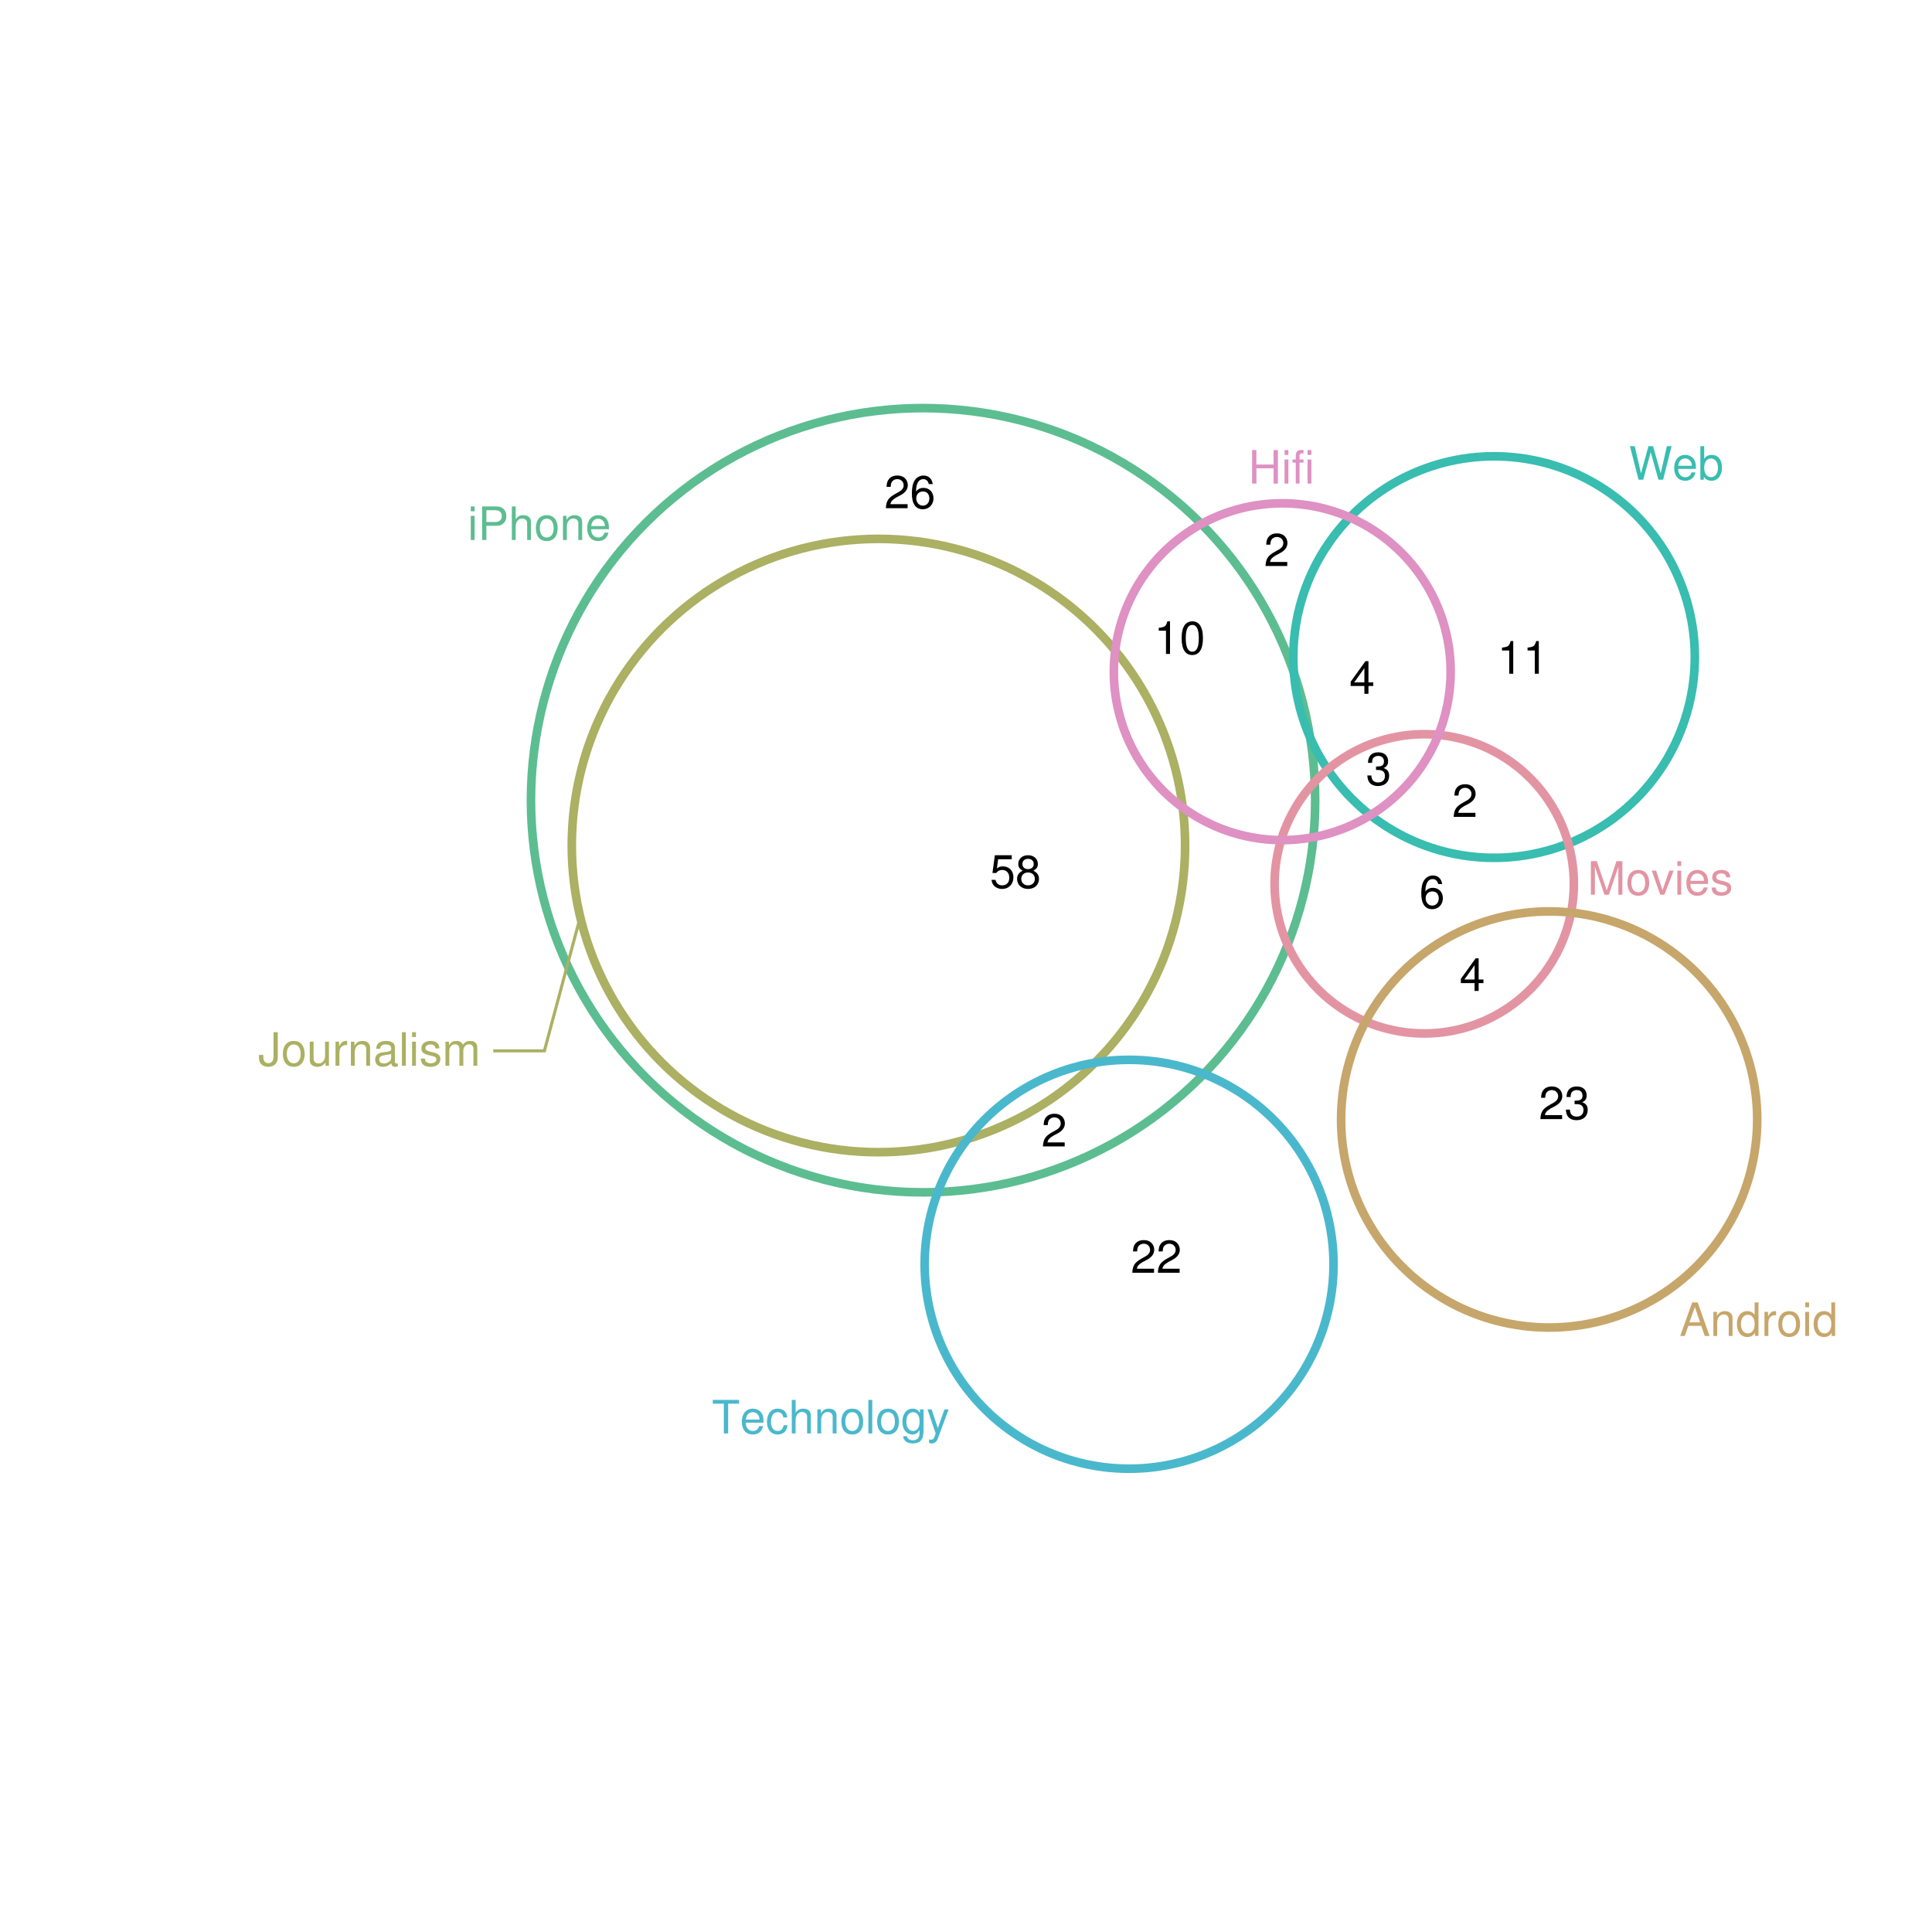 <?xml version="1.0" encoding="UTF-8" standalone="no"?>
<svg
   xmlns:dc="http://purl.org/dc/elements/1.1/"
   xmlns:cc="http://creativecommons.org/ns#"
   xmlns:rdf="http://www.w3.org/1999/02/22-rdf-syntax-ns#"
   xmlns:svg="http://www.w3.org/2000/svg"
   xmlns="http://www.w3.org/2000/svg"
   xmlns:xlink="http://www.w3.org/1999/xlink"
   xmlns:sodipodi="http://sodipodi.sourceforge.net/DTD/sodipodi-0.dtd"
   xmlns:inkscape="http://www.inkscape.org/namespaces/inkscape"
   width="504pt"
   height="504pt"
   viewBox="0 0 504 504"
   version="1.1"
   id="svg415"
   inkscape:version="0.91 r13725"
   sodipodi:docname="t4.zones.zones-wilkinson.svg">
  <sodipodi:namedview
     pagecolor="#ffffff"
     bordercolor="#666666"
     borderopacity="1"
     objecttolerance="10"
     gridtolerance="10"
     guidetolerance="10"
     inkscape:pageopacity="0"
     inkscape:pageshadow="2"
     inkscape:window-width="1920"
     inkscape:window-height="1016"
     id="namedview710"
     showgrid="false"
     inkscape:zoom="1.4984127"
     inkscape:cx="407.6601"
     inkscape:cy="298.23931"
     inkscape:window-x="0"
     inkscape:window-y="27"
     inkscape:window-maximized="1"
     inkscape:current-layer="svg415" />
  <defs
     id="defs417">
    <g
       id="g419">
      <symbol
         overflow="visible"
         id="glyph0-0">
        <path
           style="stroke:none;"
           d=""
           id="path422" />
      </symbol>
      <symbol
         overflow="visible"
         id="glyph0-1">
        <path
           style="stroke:none;"
           d="M 4 -8.75 L 4 -2.594 C 4 -1.891 3.922 -1.5 3.719 -1.203 C 3.5 -0.859 3.094 -0.656 2.656 -0.656 C 1.812 -0.656 1.344 -1.219 1.344 -2.25 L 1.344 -2.812 L 0.203 -2.812 L 0.203 -2.047 C 0.203 -0.625 1.141 0.281 2.641 0.281 C 4.156 0.281 5.109 -0.672 5.109 -2.188 L 5.109 -8.75 Z M 4 -8.75 "
           id="path425" />
      </symbol>
      <symbol
         overflow="visible"
         id="glyph0-2">
        <path
           style="stroke:none;"
           d="M 3.266 -6.469 C 1.5 -6.469 0.438 -5.203 0.438 -3.094 C 0.438 -0.984 1.484 0.281 3.281 0.281 C 5.047 0.281 6.125 -0.984 6.125 -3.047 C 6.125 -5.219 5.078 -6.469 3.266 -6.469 Z M 3.281 -5.547 C 4.406 -5.547 5.078 -4.625 5.078 -3.062 C 5.078 -1.578 4.375 -0.641 3.281 -0.641 C 2.156 -0.641 1.469 -1.578 1.469 -3.094 C 1.469 -4.609 2.156 -5.547 3.281 -5.547 Z M 3.281 -5.547 "
           id="path428" />
      </symbol>
      <symbol
         overflow="visible"
         id="glyph0-3">
        <path
           style="stroke:none;"
           d="M 5.781 0 L 5.781 -6.281 L 4.781 -6.281 L 4.781 -2.719 C 4.781 -1.438 4.109 -0.594 3.078 -0.594 C 2.281 -0.594 1.781 -1.078 1.781 -1.844 L 1.781 -6.281 L 0.781 -6.281 L 0.781 -1.438 C 0.781 -0.391 1.562 0.281 2.781 0.281 C 3.703 0.281 4.297 -0.047 4.891 -0.875 L 4.891 0 Z M 5.781 0 "
           id="path431" />
      </symbol>
      <symbol
         overflow="visible"
         id="glyph0-4">
        <path
           style="stroke:none;"
           d="M 0.828 -6.281 L 0.828 0 L 1.844 0 L 1.844 -3.266 C 1.844 -4.156 2.062 -4.75 2.547 -5.094 C 2.859 -5.328 3.156 -5.406 3.859 -5.406 L 3.859 -6.438 C 3.688 -6.453 3.594 -6.469 3.469 -6.469 C 2.812 -6.469 2.328 -6.078 1.75 -5.141 L 1.75 -6.281 Z M 0.828 -6.281 "
           id="path434" />
      </symbol>
      <symbol
         overflow="visible"
         id="glyph0-5">
        <path
           style="stroke:none;"
           d="M 0.844 -6.281 L 0.844 0 L 1.844 0 L 1.844 -3.469 C 1.844 -4.75 2.516 -5.594 3.547 -5.594 C 4.344 -5.594 4.844 -5.109 4.844 -4.359 L 4.844 0 L 5.844 0 L 5.844 -4.75 C 5.844 -5.797 5.062 -6.469 3.859 -6.469 C 2.922 -6.469 2.312 -6.109 1.766 -5.234 L 1.766 -6.281 Z M 0.844 -6.281 "
           id="path437" />
      </symbol>
      <symbol
         overflow="visible"
         id="glyph0-6">
        <path
           style="stroke:none;"
           d="M 6.422 -0.594 C 6.312 -0.562 6.266 -0.562 6.203 -0.562 C 5.859 -0.562 5.656 -0.75 5.656 -1.062 L 5.656 -4.75 C 5.656 -5.875 4.844 -6.469 3.297 -6.469 C 2.391 -6.469 1.625 -6.203 1.219 -5.734 C 0.922 -5.406 0.797 -5.047 0.781 -4.422 L 1.781 -4.422 C 1.875 -5.203 2.328 -5.547 3.266 -5.547 C 4.156 -5.547 4.672 -5.203 4.672 -4.609 L 4.672 -4.344 C 4.672 -3.922 4.422 -3.75 3.625 -3.641 C 2.203 -3.469 1.984 -3.422 1.609 -3.266 C 0.875 -2.969 0.5 -2.406 0.5 -1.578 C 0.5 -0.438 1.297 0.281 2.562 0.281 C 3.359 0.281 4 0 4.703 -0.641 C 4.781 -0.016 5.094 0.281 5.734 0.281 C 5.938 0.281 6.094 0.25 6.422 0.172 Z M 4.672 -1.984 C 4.672 -1.641 4.578 -1.438 4.266 -1.156 C 3.859 -0.797 3.375 -0.594 2.781 -0.594 C 2 -0.594 1.547 -0.969 1.547 -1.609 C 1.547 -2.266 1.984 -2.609 3.062 -2.766 C 4.109 -2.906 4.328 -2.953 4.672 -3.109 Z M 4.672 -1.984 "
           id="path440" />
      </symbol>
      <symbol
         overflow="visible"
         id="glyph0-7">
        <path
           style="stroke:none;"
           d="M 1.828 -8.75 L 0.812 -8.75 L 0.812 0 L 1.828 0 Z M 1.828 -8.75 "
           id="path443" />
      </symbol>
      <symbol
         overflow="visible"
         id="glyph0-8">
        <path
           style="stroke:none;"
           d="M 1.797 -6.281 L 0.797 -6.281 L 0.797 0 L 1.797 0 Z M 1.797 -8.75 L 0.797 -8.75 L 0.797 -7.484 L 1.797 -7.484 Z M 1.797 -8.75 "
           id="path446" />
      </symbol>
      <symbol
         overflow="visible"
         id="glyph0-9">
        <path
           style="stroke:none;"
           d="M 5.25 -4.531 C 5.25 -5.766 4.422 -6.469 2.969 -6.469 C 1.516 -6.469 0.562 -5.719 0.562 -4.547 C 0.562 -3.562 1.062 -3.094 2.562 -2.734 L 3.484 -2.516 C 4.188 -2.344 4.469 -2.094 4.469 -1.625 C 4.469 -1.047 3.875 -0.641 3 -0.641 C 2.453 -0.641 2 -0.797 1.75 -1.062 C 1.594 -1.25 1.531 -1.422 1.469 -1.875 L 0.406 -1.875 C 0.453 -0.422 1.266 0.281 2.922 0.281 C 4.5 0.281 5.516 -0.5 5.516 -1.719 C 5.516 -2.656 4.984 -3.172 3.734 -3.469 L 2.766 -3.703 C 1.953 -3.891 1.609 -4.156 1.609 -4.594 C 1.609 -5.172 2.125 -5.547 2.938 -5.547 C 3.75 -5.547 4.172 -5.203 4.203 -4.531 Z M 5.25 -4.531 "
           id="path449" />
      </symbol>
      <symbol
         overflow="visible"
         id="glyph0-10">
        <path
           style="stroke:none;"
           d="M 0.844 -6.281 L 0.844 0 L 1.844 0 L 1.844 -3.953 C 1.844 -4.859 2.516 -5.594 3.328 -5.594 C 4.062 -5.594 4.484 -5.141 4.484 -4.328 L 4.484 0 L 5.5 0 L 5.5 -3.953 C 5.5 -4.859 6.156 -5.594 6.969 -5.594 C 7.703 -5.594 8.141 -5.125 8.141 -4.328 L 8.141 0 L 9.141 0 L 9.141 -4.719 C 9.141 -5.844 8.5 -6.469 7.312 -6.469 C 6.484 -6.469 5.969 -6.219 5.391 -5.516 C 5.016 -6.188 4.516 -6.469 3.703 -6.469 C 2.859 -6.469 2.297 -6.156 1.766 -5.406 L 1.766 -6.281 Z M 0.844 -6.281 "
           id="path452" />
      </symbol>
      <symbol
         overflow="visible"
         id="glyph0-11">
        <path
           style="stroke:none;"
           d="M 2.203 -3.703 L 4.953 -3.703 C 5.641 -3.703 6.188 -3.906 6.641 -4.328 C 7.172 -4.812 7.406 -5.375 7.406 -6.188 C 7.406 -7.828 6.438 -8.75 4.703 -8.75 L 1.094 -8.75 L 1.094 0 L 2.203 0 Z M 2.203 -4.688 L 2.203 -7.766 L 4.531 -7.766 C 5.609 -7.766 6.234 -7.188 6.234 -6.234 C 6.234 -5.266 5.609 -4.688 4.531 -4.688 Z M 2.203 -4.688 "
           id="path455" />
      </symbol>
      <symbol
         overflow="visible"
         id="glyph0-12">
        <path
           style="stroke:none;"
           d="M 0.844 -8.75 L 0.844 0 L 1.844 0 L 1.844 -3.469 C 1.844 -4.75 2.516 -5.594 3.547 -5.594 C 3.859 -5.594 4.188 -5.484 4.422 -5.297 C 4.719 -5.094 4.844 -4.797 4.844 -4.359 L 4.844 0 L 5.828 0 L 5.828 -4.75 C 5.828 -5.812 5.078 -6.469 3.859 -6.469 C 2.969 -6.469 2.422 -6.188 1.844 -5.422 L 1.844 -8.75 Z M 0.844 -8.75 "
           id="path458" />
      </symbol>
      <symbol
         overflow="visible"
         id="glyph0-13">
        <path
           style="stroke:none;"
           d="M 6.156 -2.812 C 6.156 -3.766 6.078 -4.344 5.906 -4.812 C 5.5 -5.844 4.531 -6.469 3.359 -6.469 C 1.609 -6.469 0.484 -5.125 0.484 -3.062 C 0.484 -1 1.578 0.281 3.344 0.281 C 4.781 0.281 5.766 -0.547 6.031 -1.906 L 5.016 -1.906 C 4.734 -1.078 4.172 -0.641 3.375 -0.641 C 2.734 -0.641 2.203 -0.938 1.859 -1.469 C 1.625 -1.828 1.531 -2.188 1.531 -2.812 Z M 1.547 -3.625 C 1.625 -4.781 2.344 -5.547 3.344 -5.547 C 4.328 -5.547 5.094 -4.734 5.094 -3.703 C 5.094 -3.672 5.094 -3.641 5.078 -3.625 Z M 1.547 -3.625 "
           id="path461" />
      </symbol>
      <symbol
         overflow="visible"
         id="glyph0-14">
        <path
           style="stroke:none;"
           d="M 8.922 0 L 11.141 -8.75 L 9.906 -8.75 L 8.297 -1.641 L 6.297 -8.75 L 5.094 -8.75 L 3.156 -1.641 L 1.516 -8.75 L 0.266 -8.75 L 2.516 0 L 3.734 0 L 5.688 -7.188 L 7.703 0 Z M 8.922 0 "
           id="path464" />
      </symbol>
      <symbol
         overflow="visible"
         id="glyph0-15">
        <path
           style="stroke:none;"
           d="M 0.641 -8.75 L 0.641 0 L 1.547 0 L 1.547 -0.797 C 2.031 -0.078 2.656 0.281 3.547 0.281 C 5.203 0.281 6.281 -1.078 6.281 -3.172 C 6.281 -5.203 5.25 -6.469 3.594 -6.469 C 2.719 -6.469 2.109 -6.141 1.641 -5.438 L 1.641 -8.75 Z M 3.391 -5.531 C 4.516 -5.531 5.234 -4.562 5.234 -3.062 C 5.234 -1.625 4.484 -0.656 3.391 -0.656 C 2.344 -0.656 1.641 -1.625 1.641 -3.094 C 1.641 -4.578 2.344 -5.531 3.391 -5.531 Z M 3.391 -5.531 "
           id="path467" />
      </symbol>
      <symbol
         overflow="visible"
         id="glyph0-16">
        <path
           style="stroke:none;"
           d="M 4.25 -7.766 L 7.109 -7.766 L 7.109 -8.75 L 0.25 -8.75 L 0.25 -7.766 L 3.125 -7.766 L 3.125 0 L 4.25 0 Z M 4.25 -7.766 "
           id="path470" />
      </symbol>
      <symbol
         overflow="visible"
         id="glyph0-17">
        <path
           style="stroke:none;"
           d="M 5.656 -4.172 C 5.609 -4.781 5.469 -5.188 5.234 -5.531 C 4.797 -6.125 4.047 -6.469 3.172 -6.469 C 1.469 -6.469 0.375 -5.125 0.375 -3.031 C 0.375 -1.016 1.453 0.281 3.156 0.281 C 4.656 0.281 5.609 -0.625 5.719 -2.156 L 4.719 -2.156 C 4.547 -1.156 4.031 -0.641 3.188 -0.641 C 2.078 -0.641 1.422 -1.547 1.422 -3.031 C 1.422 -4.609 2.062 -5.547 3.156 -5.547 C 4 -5.547 4.531 -5.047 4.641 -4.172 Z M 5.656 -4.172 "
           id="path473" />
      </symbol>
      <symbol
         overflow="visible"
         id="glyph0-18">
        <path
           style="stroke:none;"
           d="M 4.938 -6.281 L 4.938 -5.375 C 4.438 -6.125 3.828 -6.469 3.031 -6.469 C 1.422 -6.469 0.344 -5.078 0.344 -3.031 C 0.344 -2 0.625 -1.156 1.141 -0.562 C 1.609 -0.031 2.281 0.281 2.938 0.281 C 3.734 0.281 4.281 -0.062 4.844 -0.859 L 4.844 -0.531 C 4.844 0.328 4.734 0.844 4.484 1.188 C 4.219 1.562 3.703 1.781 3.094 1.781 C 2.641 1.781 2.234 1.656 1.953 1.438 C 1.734 1.266 1.625 1.094 1.578 0.719 L 0.547 0.719 C 0.656 1.906 1.578 2.609 3.062 2.609 C 4 2.609 4.797 2.312 5.203 1.812 C 5.688 1.234 5.875 0.438 5.875 -1.031 L 5.875 -6.281 Z M 3.125 -5.547 C 4.219 -5.547 4.844 -4.625 4.844 -3.062 C 4.844 -1.562 4.203 -0.641 3.141 -0.641 C 2.047 -0.641 1.391 -1.578 1.391 -3.094 C 1.391 -4.609 2.062 -5.547 3.125 -5.547 Z M 3.125 -5.547 "
           id="path476" />
      </symbol>
      <symbol
         overflow="visible"
         id="glyph0-19">
        <path
           style="stroke:none;"
           d="M 4.656 -6.281 L 2.922 -1.391 L 1.312 -6.281 L 0.234 -6.281 L 2.359 0.031 L 1.984 1.016 C 1.828 1.469 1.594 1.625 1.172 1.625 C 1.031 1.625 0.859 1.609 0.641 1.562 L 0.641 2.453 C 0.859 2.562 1.062 2.609 1.312 2.609 C 1.641 2.609 1.984 2.516 2.25 2.312 C 2.562 2.094 2.75 1.828 2.938 1.312 L 5.734 -6.281 Z M 4.656 -6.281 "
           id="path479" />
      </symbol>
      <symbol
         overflow="visible"
         id="glyph0-20">
        <path
           style="stroke:none;"
           d="M 5.609 0 L 8.078 -7.328 L 8.078 0 L 9.125 0 L 9.125 -8.75 L 7.578 -8.75 L 5.047 -1.125 L 2.453 -8.75 L 0.906 -8.75 L 0.906 0 L 1.953 0 L 1.953 -7.328 L 4.438 0 Z M 5.609 0 "
           id="path482" />
      </symbol>
      <symbol
         overflow="visible"
         id="glyph0-21">
        <path
           style="stroke:none;"
           d="M 3.422 0 L 5.828 -6.281 L 4.703 -6.281 L 2.922 -1.188 L 1.25 -6.281 L 0.125 -6.281 L 2.328 0 Z M 3.422 0 "
           id="path485" />
      </symbol>
      <symbol
         overflow="visible"
         id="glyph0-22">
        <path
           style="stroke:none;"
           d="M 5.688 -2.625 L 6.594 0 L 7.844 0 L 4.766 -8.75 L 3.328 -8.75 L 0.203 0 L 1.391 0 L 2.312 -2.625 Z M 5.375 -3.562 L 2.594 -3.562 L 4.031 -7.547 Z M 5.375 -3.562 "
           id="path488" />
      </symbol>
      <symbol
         overflow="visible"
         id="glyph0-23">
        <path
           style="stroke:none;"
           d="M 5.938 -8.75 L 4.938 -8.75 L 4.938 -5.5 C 4.531 -6.125 3.859 -6.469 3.016 -6.469 C 1.375 -6.469 0.312 -5.156 0.312 -3.156 C 0.312 -1.031 1.359 0.281 3.047 0.281 C 3.906 0.281 4.516 -0.047 5.047 -0.828 L 5.047 0 L 5.938 0 Z M 3.188 -5.531 C 4.266 -5.531 4.938 -4.578 4.938 -3.078 C 4.938 -1.625 4.25 -0.656 3.188 -0.656 C 2.094 -0.656 1.359 -1.625 1.359 -3.094 C 1.359 -4.562 2.094 -5.531 3.188 -5.531 Z M 3.188 -5.531 "
           id="path491" />
      </symbol>
      <symbol
         overflow="visible"
         id="glyph0-24">
        <path
           style="stroke:none;"
           d="M 6.609 -3.984 L 6.609 0 L 7.734 0 L 7.734 -8.75 L 6.609 -8.75 L 6.609 -4.969 L 2.109 -4.969 L 2.109 -8.75 L 1 -8.75 L 1 0 L 2.125 0 L 2.125 -3.984 Z M 6.609 -3.984 "
           id="path494" />
      </symbol>
      <symbol
         overflow="visible"
         id="glyph0-25">
        <path
           style="stroke:none;"
           d="M 3.094 -6.281 L 2.047 -6.281 L 2.047 -7.266 C 2.047 -7.688 2.297 -7.906 2.75 -7.906 C 2.828 -7.906 2.875 -7.906 3.094 -7.891 L 3.094 -8.719 C 2.875 -8.766 2.734 -8.781 2.531 -8.781 C 1.609 -8.781 1.062 -8.25 1.062 -7.359 L 1.062 -6.281 L 0.219 -6.281 L 0.219 -5.469 L 1.062 -5.469 L 1.062 0 L 2.047 0 L 2.047 -5.469 L 3.094 -5.469 Z M 3.094 -6.281 "
           id="path497" />
      </symbol>
      <symbol
         overflow="visible"
         id="glyph0-26">
        <path
           style="stroke:none;"
           d="M 5.719 -8.516 L 1.312 -8.516 L 0.688 -3.875 L 1.656 -3.875 C 2.141 -4.469 2.562 -4.672 3.219 -4.672 C 4.359 -4.672 5.078 -3.891 5.078 -2.625 C 5.078 -1.406 4.375 -0.656 3.219 -0.656 C 2.297 -0.656 1.734 -1.125 1.469 -2.094 L 0.422 -2.094 C 0.562 -1.391 0.688 -1.062 0.938 -0.75 C 1.422 -0.094 2.281 0.281 3.234 0.281 C 4.953 0.281 6.156 -0.969 6.156 -2.766 C 6.156 -4.453 5.047 -5.609 3.406 -5.609 C 2.812 -5.609 2.328 -5.453 1.844 -5.094 L 2.172 -7.469 L 5.719 -7.469 Z M 5.719 -8.516 "
           id="path500" />
      </symbol>
      <symbol
         overflow="visible"
         id="glyph0-27">
        <path
           style="stroke:none;"
           d="M 4.688 -4.469 C 5.562 -5 5.859 -5.438 5.859 -6.234 C 5.859 -7.578 4.812 -8.516 3.297 -8.516 C 1.797 -8.516 0.75 -7.578 0.75 -6.234 C 0.75 -5.453 1.031 -5.016 1.891 -4.469 C 0.922 -4.016 0.438 -3.297 0.438 -2.359 C 0.438 -0.797 1.625 0.281 3.297 0.281 C 4.984 0.281 6.156 -0.797 6.156 -2.359 C 6.156 -3.297 5.672 -4.016 4.688 -4.469 Z M 3.297 -7.578 C 4.203 -7.578 4.781 -7.047 4.781 -6.219 C 4.781 -5.422 4.188 -4.891 3.297 -4.891 C 2.406 -4.891 1.828 -5.422 1.828 -6.234 C 1.828 -7.047 2.406 -7.578 3.297 -7.578 Z M 3.297 -4.016 C 4.359 -4.016 5.078 -3.344 5.078 -2.344 C 5.078 -1.328 4.359 -0.656 3.281 -0.656 C 2.25 -0.656 1.531 -1.344 1.531 -2.344 C 1.531 -3.344 2.25 -4.016 3.297 -4.016 Z M 3.297 -4.016 "
           id="path503" />
      </symbol>
      <symbol
         overflow="visible"
         id="glyph0-28">
        <path
           style="stroke:none;"
           d="M 5.969 -6.281 C 5.766 -7.688 4.859 -8.516 3.562 -8.516 C 2.625 -8.516 1.781 -8.047 1.281 -7.297 C 0.75 -6.469 0.516 -5.422 0.516 -3.875 C 0.516 -2.453 0.734 -1.531 1.234 -0.781 C 1.688 -0.094 2.438 0.281 3.375 0.281 C 4.984 0.281 6.156 -0.922 6.156 -2.594 C 6.156 -4.172 5.078 -5.297 3.547 -5.297 C 2.719 -5.297 2.047 -4.969 1.594 -4.344 C 1.609 -6.422 2.281 -7.578 3.484 -7.578 C 4.234 -7.578 4.75 -7.109 4.922 -6.281 Z M 3.422 -4.359 C 4.438 -4.359 5.078 -3.641 5.078 -2.516 C 5.078 -1.438 4.359 -0.656 3.391 -0.656 C 2.406 -0.656 1.656 -1.469 1.656 -2.562 C 1.656 -3.625 2.375 -4.359 3.422 -4.359 Z M 3.422 -4.359 "
           id="path506" />
      </symbol>
      <symbol
         overflow="visible"
         id="glyph0-29">
        <path
           style="stroke:none;"
           d="M 3.922 -2.047 L 3.922 0 L 4.984 0 L 4.984 -2.047 L 6.234 -2.047 L 6.234 -2.984 L 4.984 -2.984 L 4.984 -8.516 L 4.203 -8.516 L 0.344 -3.156 L 0.344 -2.047 Z M 3.922 -2.984 L 1.266 -2.984 L 3.922 -6.703 Z M 3.922 -2.984 "
           id="path509" />
      </symbol>
      <symbol
         overflow="visible"
         id="glyph0-30">
        <path
           style="stroke:none;"
           d="M 2.656 -3.906 L 3.234 -3.906 C 4.391 -3.906 4.984 -3.391 4.984 -2.359 C 4.984 -1.297 4.328 -0.656 3.234 -0.656 C 2.078 -0.656 1.516 -1.234 1.438 -2.469 L 0.391 -2.469 C 0.438 -1.781 0.547 -1.344 0.75 -0.953 C 1.188 -0.141 2.031 0.281 3.188 0.281 C 4.938 0.281 6.078 -0.766 6.078 -2.375 C 6.078 -3.453 5.656 -4.062 4.625 -4.406 C 5.422 -4.719 5.812 -5.312 5.812 -6.172 C 5.812 -7.625 4.844 -8.516 3.234 -8.516 C 1.516 -8.516 0.594 -7.578 0.562 -5.766 L 1.625 -5.766 C 1.625 -6.281 1.688 -6.562 1.812 -6.828 C 2.047 -7.297 2.578 -7.578 3.234 -7.578 C 4.172 -7.578 4.734 -7.031 4.734 -6.125 C 4.734 -5.531 4.531 -5.172 4.062 -4.984 C 3.766 -4.859 3.391 -4.812 2.656 -4.797 Z M 2.656 -3.906 "
           id="path512" />
      </symbol>
      <symbol
         overflow="visible"
         id="glyph0-31">
        <path
           style="stroke:none;"
           d="M 6.078 -1.047 L 1.594 -1.047 C 1.703 -1.734 2.094 -2.188 3.125 -2.797 L 4.328 -3.438 C 5.516 -4.094 6.125 -4.969 6.125 -6.016 C 6.125 -6.719 5.844 -7.375 5.344 -7.844 C 4.844 -8.297 4.219 -8.516 3.406 -8.516 C 2.328 -8.516 1.531 -8.125 1.062 -7.406 C 0.75 -6.953 0.625 -6.422 0.594 -5.562 L 1.656 -5.562 C 1.688 -6.125 1.766 -6.484 1.906 -6.75 C 2.188 -7.266 2.734 -7.578 3.375 -7.578 C 4.328 -7.578 5.047 -6.906 5.047 -5.984 C 5.047 -5.312 4.656 -4.734 3.906 -4.312 L 2.797 -3.688 C 1.016 -2.672 0.5 -1.875 0.406 0 L 6.078 0 Z M 6.078 -1.047 "
           id="path515" />
      </symbol>
      <symbol
         overflow="visible"
         id="glyph0-32">
        <path
           style="stroke:none;"
           d="M 3.109 -6.062 L 3.109 0 L 4.156 0 L 4.156 -8.516 L 3.469 -8.516 C 3.094 -7.203 2.859 -7.016 1.219 -6.812 L 1.219 -6.062 Z M 3.109 -6.062 "
           id="path518" />
      </symbol>
      <symbol
         overflow="visible"
         id="glyph0-33">
        <path
           style="stroke:none;"
           d="M 3.297 -8.516 C 2.516 -8.516 1.781 -8.156 1.344 -7.578 C 0.797 -6.828 0.516 -5.688 0.516 -4.109 C 0.516 -1.25 1.469 0.281 3.297 0.281 C 5.094 0.281 6.078 -1.25 6.078 -4.047 C 6.078 -5.703 5.812 -6.797 5.25 -7.578 C 4.812 -8.172 4.109 -8.516 3.297 -8.516 Z M 3.297 -7.578 C 4.438 -7.578 5 -6.422 5 -4.141 C 5 -1.734 4.453 -0.594 3.281 -0.594 C 2.156 -0.594 1.594 -1.781 1.594 -4.109 C 1.594 -6.438 2.156 -7.578 3.297 -7.578 Z M 3.297 -7.578 "
           id="path521" />
      </symbol>
    </g>
  </defs>
  <path
     inkscape:connector-curvature="0"
     id="path526"
     d="M 309.117,218.062 309,215.551 l -0.199,-2.508 -0.273,-2.496 -0.355,-2.488 -0.434,-2.477 -0.508,-2.461 -0.586,-2.441 -0.664,-2.426 -0.738,-2.402 -0.816,-2.375 -0.887,-2.352 -0.961,-2.324 -1.035,-2.289 -1.105,-2.258 -1.176,-2.219 -1.246,-2.184 -1.312,-2.145 -1.379,-2.098 -1.445,-2.059 -1.512,-2.008 -1.57,-1.961 -1.633,-1.914 -1.691,-1.855 -1.746,-1.809 -1.805,-1.746 -1.859,-1.691 -1.91,-1.633 -1.965,-1.57 -2.008,-1.512 -2.055,-1.445 -2.102,-1.379 -2.145,-1.312 -2.18,-1.246 -2.223,-1.176 -2.258,-1.105 -2.289,-1.031 -2.324,-0.965 -2.348,-0.887 -2.379,-0.816 -2.402,-0.738 -2.426,-0.66 -2.441,-0.59 -2.461,-0.508 -2.477,-0.434 -2.488,-0.352 -2.496,-0.277 -2.508,-0.195 -2.508,-0.121 -2.516,-0.039 -2.512,0.039 -2.512,0.121 -2.504,0.195 -2.496,0.277 -2.488,0.352 -2.477,0.434 -2.461,0.508 -2.445,0.59 -2.422,0.66 -2.402,0.738 -2.379,0.816 -2.352,0.887 -2.32,0.965 -2.289,1.031 -2.258,1.105 -2.223,1.176 -2.184,1.246 -2.141,1.312 -2.102,1.379 -2.055,1.445 -2.012,1.512 -1.961,1.57 -1.91,1.633 -1.859,1.691 -1.805,1.746 -1.75,1.809 -1.691,1.855 -1.629,1.914 -1.574,1.961 -1.508,2.008 -1.445,2.059 -1.379,2.098 -1.312,2.145 -1.246,2.184 -1.176,2.219 -1.105,2.258 -1.035,2.289 -0.961,2.324 -0.891,2.352 -0.812,2.375 -0.738,2.402 -0.664,2.426 -0.586,2.441 -0.512,2.461 -0.43,2.477 -0.355,2.488 -0.273,2.496 -0.199,2.508 -0.117,2.512 -0.039,2.512 0.039,2.512 0.117,2.512 0.199,2.504 0.273,2.5 0.355,2.488 0.43,2.473 0.512,2.461 0.586,2.445 0.664,2.422 0.738,2.402 0.812,2.379 0.891,2.352 0.961,2.32 1.035,2.293 1.105,2.254 1.176,2.223 1.246,2.184 1.312,2.141 1.379,2.102 1.445,2.055 1.508,2.012 1.574,1.961 1.629,1.91 1.691,1.859 1.75,1.805 1.805,1.75 1.859,1.691 1.91,1.633 1.961,1.57 2.012,1.508 2.055,1.445 2.102,1.379 2.141,1.312 2.184,1.246 2.223,1.176 2.258,1.105 2.289,1.035 2.32,0.961 2.352,0.891 2.379,0.812 2.402,0.738 2.422,0.664 2.445,0.586 2.461,0.512 2.477,0.43 2.488,0.355 2.496,0.277 2.504,0.195 2.512,0.117 2.512,0.039 2.516,-0.039 2.508,-0.117 2.508,-0.195 2.496,-0.277 2.488,-0.355 2.477,-0.43 2.461,-0.512 2.441,-0.586 2.426,-0.664 2.402,-0.738 2.379,-0.812 2.348,-0.891 2.324,-0.961 2.289,-1.035 2.258,-1.105 2.223,-1.176 2.18,-1.246 2.145,-1.312 2.102,-1.379 2.055,-1.445 2.008,-1.508 1.965,-1.57 1.91,-1.633 1.859,-1.691 1.805,-1.75 1.746,-1.805 1.691,-1.859 1.633,-1.91 1.57,-1.961 1.512,-2.012 1.445,-2.055 1.379,-2.102 1.312,-2.141 1.246,-2.184 1.176,-2.223 1.105,-2.254 1.035,-2.293 0.961,-2.32 0.887,-2.352 0.816,-2.379 0.738,-2.402 0.664,-2.422 0.586,-2.445 0.508,-2.461 0.434,-2.473 0.355,-2.488 0.273,-2.5 0.199,-2.504 0.117,-2.512 0.039,-2.512 -0.039,-2.512"
     style="fill:none;stroke:#abb063;stroke-width:2.25;stroke-linecap:round;stroke-linejoin:round;stroke-miterlimit:10;stroke-opacity:1" />
  <path
     inkscape:connector-curvature="0"
     id="path528"
     d="m 343.043,205.539 -0.152,-3.211 -0.254,-3.203 -0.352,-3.191 -0.453,-3.184 -0.551,-3.164 -0.652,-3.148 -0.75,-3.125 -0.848,-3.098 -0.945,-3.07 -1.043,-3.043 -1.133,-3.004 -1.23,-2.969 -1.324,-2.93 -1.414,-2.887 -1.504,-2.84 -1.59,-2.789 -1.68,-2.742 -1.766,-2.684 -1.848,-2.629 -1.93,-2.57 -2.008,-2.508 -2.086,-2.445 -2.164,-2.375 -2.234,-2.309 -2.309,-2.234 -2.375,-2.164 -2.445,-2.086 -2.508,-2.012 -2.57,-1.926 -2.629,-1.852 -2.684,-1.762 -2.742,-1.68 -2.789,-1.594 -2.84,-1.5 -2.887,-1.414 -2.93,-1.324 -2.969,-1.23 -3.004,-1.133 -3.043,-1.043 -3.07,-0.945 -3.098,-0.848 -3.125,-0.75 -3.148,-0.652 -3.164,-0.551 -3.184,-0.453 -3.191,-0.352 -3.203,-0.254 -3.211,-0.152 -3.215,-0.051 -3.211,0.051 -3.211,0.152 -3.203,0.254 -3.195,0.352 -3.18,0.453 -3.164,0.551 -3.148,0.652 -3.125,0.75 -3.098,0.848 -3.074,0.945 -3.039,1.043 -3.004,1.133 -2.969,1.23 -2.93,1.324 -2.887,1.414 -2.84,1.5 -2.789,1.594 -2.742,1.68 -2.684,1.762 -2.629,1.852 -2.57,1.926 -2.508,2.012 -2.445,2.086 -2.375,2.164 -2.309,2.234 -2.234,2.309 -2.164,2.375 -2.086,2.445 -2.012,2.508 -1.93,2.57 -1.848,2.629 -1.762,2.684 -1.68,2.742 -1.594,2.789 -1.504,2.84 -1.414,2.887 -1.32,2.93 -1.23,2.969 -1.137,3.004 -1.039,3.043 -0.945,3.07 -0.848,3.098 -0.75,3.125 -0.652,3.148 -0.551,3.164 -0.453,3.184 -0.352,3.191 -0.254,3.203 -0.152,3.211 -0.051,3.215 0.051,3.211 0.152,3.211 0.254,3.203 0.352,3.191 0.453,3.184 0.551,3.164 0.652,3.148 0.75,3.125 0.848,3.098 0.945,3.07 1.039,3.043 1.137,3.004 1.23,2.969 1.32,2.93 1.414,2.887 1.504,2.84 1.594,2.789 1.68,2.742 1.762,2.684 1.848,2.629 1.93,2.57 2.012,2.508 2.086,2.445 2.164,2.375 2.234,2.309 2.309,2.234 2.375,2.164 2.445,2.086 2.508,2.012 2.57,1.926 2.629,1.852 2.684,1.762 2.742,1.68 2.789,1.594 2.84,1.5 2.887,1.414 2.93,1.324 2.969,1.23 3.004,1.133 3.039,1.043 3.074,0.945 3.098,0.848 3.125,0.75 3.148,0.652 3.164,0.551 3.18,0.453 3.195,0.352 3.203,0.254 3.211,0.152 3.211,0.051 3.215,-0.051 3.211,-0.152 3.203,-0.254 3.191,-0.352 3.184,-0.453 3.164,-0.551 3.148,-0.652 3.125,-0.75 3.098,-0.848 3.07,-0.945 3.043,-1.043 3.004,-1.133 2.969,-1.23 2.93,-1.324 2.887,-1.414 2.84,-1.5 2.789,-1.594 2.742,-1.68 2.684,-1.762 2.629,-1.852 2.57,-1.926 2.508,-2.012 2.445,-2.086 2.375,-2.164 2.309,-2.234 2.234,-2.309 2.164,-2.375 2.086,-2.445 2.008,-2.508 1.93,-2.57 1.848,-2.629 1.766,-2.684 1.68,-2.742 1.59,-2.789 1.504,-2.84 1.414,-2.887 1.324,-2.93 1.23,-2.969 1.133,-3.004 1.043,-3.043 0.945,-3.07 0.848,-3.098 0.75,-3.125 0.652,-3.148 0.551,-3.164 0.453,-3.184 0.352,-3.191 0.254,-3.203 0.152,-3.211 0.047,-3.211 -0.047,-3.215"
     style="fill:none;stroke:#5cbd91;stroke-width:2.25;stroke-linecap:round;stroke-linejoin:round;stroke-miterlimit:10;stroke-opacity:1" />
  <path
     inkscape:connector-curvature="0"
     id="path530"
     d="m 442.105,169.758 -0.078,-1.645 -0.129,-1.641 -0.18,-1.633 -0.23,-1.629 -0.285,-1.621 -0.332,-1.613 -0.387,-1.598 -0.434,-1.586 -0.48,-1.574 -0.535,-1.555 -0.582,-1.539 -0.629,-1.52 -0.676,-1.5 -0.727,-1.48 -0.77,-1.453 -0.812,-1.43 -0.859,-1.402 -0.906,-1.375 -0.945,-1.344 -0.988,-1.316 -1.027,-1.285 -1.07,-1.25 -1.105,-1.219 -1.145,-1.18 -1.184,-1.145 -1.215,-1.109 -1.25,-1.066 -1.285,-1.031 -1.316,-0.984 -1.344,-0.949 -1.379,-0.902 -1.402,-0.859 -1.426,-0.816 -1.457,-0.77 -1.477,-0.723 -1.5,-0.676 -1.52,-0.629 -1.539,-0.582 -1.555,-0.535 -1.574,-0.484 -1.586,-0.434 -1.602,-0.383 -1.609,-0.332 -1.621,-0.285 -1.629,-0.23 -1.637,-0.18 -1.641,-0.129 -1.641,-0.078 -1.645,-0.027 -1.648,0.027 -1.641,0.078 -1.641,0.129 -1.637,0.18 -1.629,0.23 -1.621,0.285 -1.609,0.332 -1.602,0.383 -1.586,0.434 -1.57,0.484 -1.559,0.535 -1.539,0.582 -1.52,0.629 -1.5,0.676 -1.477,0.723 -1.453,0.77 -1.43,0.816 -1.402,0.859 -1.375,0.902 -1.348,0.949 -1.316,0.984 -1.281,1.031 -1.254,1.066 -1.215,1.109 -1.184,1.145 -1.145,1.18 -1.105,1.219 -1.07,1.25 -1.027,1.285 -0.988,1.316 -0.945,1.344 -0.902,1.375 -0.859,1.402 -0.816,1.43 -0.77,1.453 -0.723,1.48 -0.68,1.5 -0.629,1.52 -0.582,1.539 -0.531,1.555 -0.484,1.574 -0.434,1.586 -0.387,1.598 -0.332,1.613 -0.281,1.621 -0.234,1.629 -0.18,1.633 -0.129,1.641 -0.078,1.645 -0.023,1.645 0.023,1.645 0.078,1.645 0.129,1.641 0.18,1.637 0.234,1.625 0.281,1.621 0.332,1.613 0.387,1.598 0.434,1.59 0.484,1.57 0.531,1.559 0.582,1.539 0.629,1.52 0.68,1.5 0.723,1.477 0.77,1.453 0.816,1.43 0.859,1.402 0.902,1.375 0.945,1.348 0.988,1.312 1.027,1.285 1.07,1.25 1.105,1.219 1.145,1.18 1.184,1.145 1.215,1.109 1.254,1.066 1.281,1.031 1.316,0.988 1.348,0.945 1.375,0.902 1.402,0.859 1.43,0.816 1.453,0.77 1.477,0.723 1.5,0.68 1.52,0.629 1.539,0.582 1.559,0.531 1.57,0.484 1.586,0.434 1.602,0.383 1.609,0.336 1.621,0.281 1.629,0.234 1.637,0.18 1.641,0.129 1.641,0.078 1.648,0.023 1.645,-0.023 1.641,-0.078 1.641,-0.129 1.637,-0.18 1.629,-0.234 1.621,-0.281 1.609,-0.336 1.602,-0.383 1.586,-0.434 1.574,-0.484 1.555,-0.531 1.539,-0.582 1.52,-0.629 1.5,-0.68 1.477,-0.723 1.457,-0.77 1.426,-0.816 1.402,-0.859 1.379,-0.902 1.344,-0.945 1.316,-0.988 1.285,-1.031 1.25,-1.066 1.215,-1.109 1.184,-1.145 1.145,-1.18 1.105,-1.219 1.07,-1.25 1.027,-1.285 0.988,-1.312 0.945,-1.348 0.906,-1.375 0.859,-1.402 0.812,-1.43 0.77,-1.453 0.727,-1.477 0.676,-1.5 0.629,-1.52 0.582,-1.539 0.535,-1.559 0.48,-1.57 0.434,-1.59 0.387,-1.598 0.332,-1.613 0.285,-1.621 0.23,-1.625 0.18,-1.637 0.129,-1.641 0.078,-1.645 0.027,-1.645 -0.027,-1.645"
     style="fill:none;stroke:#38bdb0;stroke-width:2.25;stroke-linecap:round;stroke-linejoin:round;stroke-miterlimit:10;stroke-opacity:1" />
  <path
     inkscape:connector-curvature="0"
     id="path532"
     d="m 347.852,328.129 -0.078,-1.672 -0.129,-1.672 -0.184,-1.664 -0.238,-1.66 -0.289,-1.648 -0.34,-1.641 -0.391,-1.629 -0.441,-1.617 -0.492,-1.602 -0.543,-1.586 -0.594,-1.566 -0.641,-1.547 -0.688,-1.527 -0.738,-1.504 -0.785,-1.48 -0.828,-1.457 -0.875,-1.43 -0.922,-1.398 -0.961,-1.371 -1.008,-1.34 -1.047,-1.309 -1.09,-1.273 -1.125,-1.238 -1.168,-1.203 -1.203,-1.168 -1.238,-1.125 -1.273,-1.09 -1.309,-1.047 -1.34,-1.004 -1.371,-0.965 -1.398,-0.922 -1.43,-0.875 -1.453,-0.828 -1.48,-0.785 -1.508,-0.738 -1.527,-0.688 -1.547,-0.641 -1.566,-0.594 -1.586,-0.543 -1.602,-0.492 -1.613,-0.441 -1.633,-0.391 -1.641,-0.34 -1.648,-0.289 -1.66,-0.234 -1.664,-0.184 -1.672,-0.133 -1.672,-0.078 -1.676,-0.027 -1.676,0.027 -1.672,0.078 -1.672,0.133 -1.664,0.184 -1.66,0.234 -1.648,0.289 -1.641,0.34 -1.629,0.391 -1.617,0.441 -1.602,0.492 -1.586,0.543 -1.566,0.594 -1.547,0.641 -1.527,0.688 -1.504,0.738 -1.48,0.785 -1.457,0.828 -1.43,0.875 -1.398,0.922 -1.371,0.965 -1.34,1.004 -1.309,1.047 -1.273,1.09 -1.238,1.125 -1.203,1.168 -1.168,1.203 -1.125,1.238 -1.09,1.273 -1.047,1.309 -1.004,1.34 -0.965,1.371 -0.922,1.398 -0.875,1.43 -0.828,1.457 -0.785,1.48 -0.738,1.504 -0.688,1.527 -0.641,1.547 -0.594,1.566 -0.543,1.586 -0.492,1.602 -0.441,1.617 -0.391,1.629 -0.34,1.641 -0.289,1.648 -0.234,1.66 -0.184,1.664 -0.133,1.672 -0.078,1.672 -0.027,1.676 0.027,1.676 0.078,1.672 0.133,1.672 0.184,1.664 0.234,1.66 0.289,1.648 0.34,1.641 0.391,1.629 0.441,1.617 0.492,1.602 0.543,1.586 0.594,1.566 0.641,1.547 0.688,1.527 0.738,1.504 0.785,1.484 0.828,1.453 0.875,1.43 0.922,1.398 0.965,1.371 1.004,1.34 1.047,1.309 1.09,1.273 1.125,1.238 1.168,1.203 1.203,1.168 1.238,1.125 1.273,1.09 1.309,1.047 1.34,1.008 1.371,0.961 1.398,0.922 1.43,0.875 1.457,0.828 1.48,0.785 1.504,0.738 1.527,0.688 1.547,0.641 1.566,0.594 1.586,0.543 1.602,0.492 1.617,0.441 1.629,0.391 1.641,0.34 1.648,0.289 1.66,0.238 1.664,0.184 1.672,0.129 1.672,0.078 1.676,0.027 1.676,-0.027 1.672,-0.078 1.672,-0.129 1.664,-0.184 1.66,-0.238 1.648,-0.289 1.641,-0.34 1.633,-0.391 1.613,-0.441 1.602,-0.492 1.586,-0.543 1.566,-0.594 1.547,-0.641 1.527,-0.688 1.508,-0.738 1.48,-0.785 1.453,-0.828 1.43,-0.875 1.398,-0.922 1.371,-0.961 1.34,-1.008 1.309,-1.047 1.273,-1.09 1.238,-1.125 1.203,-1.168 1.168,-1.203 1.125,-1.238 1.09,-1.273 1.047,-1.309 1.008,-1.34 0.961,-1.371 0.922,-1.398 0.875,-1.43 0.828,-1.453 0.785,-1.484 0.738,-1.504 0.688,-1.527 0.641,-1.547 0.594,-1.566 0.543,-1.586 0.492,-1.602 0.441,-1.617 0.391,-1.629 0.34,-1.641 0.289,-1.648 0.238,-1.66 0.184,-1.664 0.129,-1.672 0.078,-1.672 0.027,-1.676 -0.027,-1.676"
     style="fill:none;stroke:#4ab8cc;stroke-width:2.25;stroke-linecap:round;stroke-linejoin:round;stroke-miterlimit:10;stroke-opacity:1" />
  <path
     inkscape:connector-curvature="0"
     id="path534"
     d="m 410.551,229.336 -0.059,-1.227 -0.098,-1.223 -0.133,-1.219 -0.172,-1.211 -0.211,-1.211 -0.25,-1.199 -0.285,-1.191 -0.324,-1.184 -0.359,-1.172 -0.398,-1.16 -0.434,-1.148 -0.469,-1.133 -0.504,-1.117 -0.539,-1.102 -0.574,-1.082 -0.609,-1.066 -0.641,-1.047 -0.672,-1.023 -0.707,-1.004 -0.734,-0.98 -0.77,-0.957 -0.793,-0.934 -0.828,-0.906 -0.852,-0.879 -0.883,-0.855 -0.906,-0.824 -0.93,-0.797 -0.957,-0.766 -0.984,-0.738 -1,-0.703 -1.027,-0.676 -1.043,-0.641 -1.066,-0.605 -1.086,-0.574 -1.098,-0.539 -1.121,-0.504 -1.133,-0.469 -1.145,-0.434 -1.16,-0.398 -1.172,-0.359 -1.184,-0.324 -1.191,-0.285 -1.203,-0.25 -1.207,-0.211 -1.215,-0.172 -1.219,-0.137 -1.223,-0.094 -1.223,-0.059 -1.227,-0.019 -1.227,0.019 -1.227,0.059 -1.223,0.094 -1.219,0.137 -1.215,0.172 -1.207,0.211 -1.199,0.25 -1.191,0.285 -1.184,0.324 -1.172,0.359 -1.16,0.398 -1.148,0.434 -1.133,0.469 -1.117,0.504 -1.102,0.539 -1.082,0.574 -1.066,0.605 -1.047,0.641 -1.023,0.676 -1.004,0.703 -0.98,0.738 -0.957,0.766 -0.934,0.797 -0.906,0.824 -0.879,0.855 -0.855,0.879 -0.824,0.906 -0.797,0.934 -0.766,0.957 -0.738,0.98 -0.703,1.004 -0.676,1.023 -0.641,1.047 -0.605,1.066 -0.574,1.082 -0.539,1.102 -0.504,1.117 -0.473,1.133 -0.434,1.148 -0.395,1.16 -0.363,1.172 -0.32,1.184 -0.289,1.191 -0.246,1.199 -0.211,1.211 -0.176,1.211 -0.133,1.219 -0.098,1.223 -0.055,1.227 -0.019,1.227 0.019,1.227 0.055,1.223 0.098,1.223 0.133,1.219 0.176,1.215 0.211,1.207 0.246,1.203 0.289,1.191 0.32,1.184 0.363,1.172 0.395,1.16 0.434,1.148 0.473,1.133 0.504,1.117 0.539,1.102 0.574,1.082 0.605,1.066 0.641,1.043 0.676,1.027 0.703,1.004 0.738,0.98 0.766,0.957 0.797,0.93 0.824,0.91 0.855,0.879 0.879,0.855 0.906,0.824 0.934,0.797 0.957,0.766 0.98,0.734 1.004,0.707 1.023,0.672 1.047,0.641 1.066,0.609 1.082,0.574 1.102,0.539 1.117,0.504 1.133,0.469 1.148,0.434 1.16,0.398 1.172,0.359 1.184,0.324 1.191,0.285 1.199,0.25 1.207,0.211 1.215,0.172 1.219,0.137 1.223,0.094 1.227,0.059 1.227,0.019 1.227,-0.019 1.223,-0.059 1.223,-0.094 1.219,-0.137 1.215,-0.172 1.207,-0.211 1.203,-0.25 1.191,-0.285 1.184,-0.324 1.172,-0.359 1.16,-0.398 1.145,-0.434 1.133,-0.469 1.121,-0.504 1.098,-0.539 1.086,-0.574 1.066,-0.609 1.043,-0.641 1.027,-0.672 1,-0.707 0.984,-0.734 0.957,-0.766 0.93,-0.797 0.906,-0.824 0.883,-0.855 0.852,-0.879 0.828,-0.91 0.793,-0.93 0.77,-0.957 0.734,-0.98 0.707,-1.004 0.672,-1.027 0.641,-1.043 0.609,-1.066 0.574,-1.082 0.539,-1.102 0.504,-1.117 0.469,-1.133 0.434,-1.148 0.398,-1.16 0.359,-1.172 0.324,-1.184 0.285,-1.191 0.25,-1.203 0.211,-1.207 0.172,-1.215 0.133,-1.219 0.098,-1.223 0.059,-1.223 0.019,-1.227 -0.019,-1.227"
     style="fill:none;stroke:#e394a3;stroke-width:2.25;stroke-linecap:round;stroke-linejoin:round;stroke-miterlimit:10;stroke-opacity:1" />
  <path
     inkscape:connector-curvature="0"
     id="path536"
     d="m 458.375,290.332 -0.082,-1.703 -0.133,-1.699 -0.188,-1.695 -0.242,-1.688 -0.293,-1.68 -0.344,-1.672 -0.398,-1.656 -0.449,-1.645 -0.504,-1.629 -0.551,-1.613 -0.602,-1.598 -0.652,-1.574 -0.703,-1.555 -0.75,-1.531 -0.797,-1.508 -0.848,-1.48 -0.891,-1.453 -0.934,-1.426 -0.98,-1.395 -1.023,-1.363 -1.066,-1.332 -1.109,-1.297 -1.148,-1.258 -1.184,-1.227 -1.227,-1.188 -1.262,-1.145 -1.297,-1.109 -1.328,-1.066 -1.363,-1.023 -1.395,-0.98 -1.426,-0.938 -1.453,-0.891 -1.484,-0.844 -1.504,-0.797 -1.531,-0.75 -1.555,-0.703 -1.574,-0.652 -1.598,-0.602 -1.613,-0.551 -1.629,-0.504 -1.645,-0.449 -1.656,-0.398 -1.672,-0.344 -1.68,-0.293 -1.688,-0.242 -1.695,-0.188 -1.699,-0.133 -1.703,-0.082 -1.703,-0.027 -1.707,0.027 -1.703,0.082 -1.699,0.133 -1.695,0.188 -1.688,0.242 -1.68,0.293 -1.668,0.344 -1.66,0.398 -1.645,0.449 -1.629,0.504 -1.613,0.551 -1.594,0.602 -1.578,0.652 -1.551,0.703 -1.531,0.75 -1.508,0.797 -1.48,0.844 -1.457,0.891 -1.422,0.938 -1.398,0.98 -1.363,1.023 -1.328,1.066 -1.297,1.109 -1.262,1.145 -1.223,1.188 -1.188,1.227 -1.148,1.258 -1.105,1.297 -1.066,1.332 -1.023,1.363 -0.98,1.395 -0.938,1.426 -0.891,1.453 -0.844,1.48 -0.801,1.508 -0.75,1.531 -0.699,1.555 -0.652,1.574 -0.605,1.598 -0.551,1.613 -0.5,1.629 -0.453,1.645 -0.395,1.656 -0.348,1.672 -0.293,1.68 -0.242,1.688 -0.184,1.695 -0.137,1.699 -0.078,1.703 -0.027,1.703 0.027,1.707 0.078,1.703 0.137,1.699 0.184,1.695 0.242,1.688 0.293,1.68 0.348,1.668 0.395,1.66 0.453,1.645 0.5,1.629 0.551,1.613 0.605,1.594 0.652,1.574 0.699,1.555 0.75,1.531 0.801,1.508 0.844,1.48 0.891,1.453 0.938,1.426 0.98,1.395 1.023,1.363 1.066,1.332 1.105,1.297 1.148,1.262 1.188,1.223 1.223,1.188 1.262,1.148 1.297,1.105 1.328,1.066 1.363,1.023 1.398,0.98 1.422,0.938 1.457,0.891 1.48,0.844 1.508,0.801 1.531,0.75 1.551,0.699 1.578,0.652 1.594,0.605 1.613,0.551 1.629,0.5 1.645,0.449 1.66,0.398 1.668,0.348 1.68,0.293 1.688,0.238 1.695,0.188 1.699,0.137 1.703,0.078 1.707,0.027 1.703,-0.027 1.703,-0.078 1.699,-0.137 1.695,-0.188 1.688,-0.238 1.68,-0.293 1.672,-0.348 1.656,-0.398 1.645,-0.449 1.629,-0.5 1.613,-0.551 1.598,-0.605 1.574,-0.652 1.555,-0.699 1.531,-0.75 1.504,-0.801 1.484,-0.844 1.453,-0.891 1.426,-0.938 1.395,-0.98 1.363,-1.023 1.328,-1.066 1.297,-1.105 1.262,-1.148 1.227,-1.188 1.184,-1.223 1.148,-1.262 1.109,-1.297 1.066,-1.332 1.023,-1.363 0.98,-1.395 0.934,-1.426 0.891,-1.453 0.848,-1.48 0.797,-1.508 0.75,-1.531 0.703,-1.555 0.652,-1.574 0.602,-1.594 0.551,-1.613 0.504,-1.629 0.449,-1.645 0.398,-1.66 0.344,-1.668 0.293,-1.68 0.242,-1.688 0.188,-1.695 0.133,-1.699 0.082,-1.703 0.023,-1.707 -0.023,-1.703"
     style="fill:none;stroke:#c7a66b;stroke-width:2.25;stroke-linecap:round;stroke-linejoin:round;stroke-miterlimit:10;stroke-opacity:1" />
  <path
     inkscape:connector-curvature="0"
     id="path538"
     d="m 378.414,173.848 -0.066,-1.379 -0.109,-1.379 -0.152,-1.371 -0.191,-1.367 -0.238,-1.359 -0.281,-1.352 -0.32,-1.34 -0.363,-1.332 -0.406,-1.32 -0.449,-1.305 -0.488,-1.289 -0.527,-1.277 -0.566,-1.258 -0.609,-1.238 L 373,154.062 l -0.684,-1.199 -0.723,-1.176 -0.758,-1.156 -0.793,-1.129 -0.828,-1.102 -0.863,-1.078 -0.895,-1.051 -0.93,-1.02 -0.961,-0.992 -0.992,-0.961 -1.02,-0.926 -1.051,-0.898 -1.074,-0.863 -1.105,-0.828 -1.129,-0.793 -1.152,-0.758 -1.18,-0.723 -1.195,-0.684 -1.223,-0.645 -1.238,-0.609 -1.258,-0.566 -1.273,-0.527 -1.293,-0.488 -1.305,-0.445 -1.32,-0.406 -1.332,-0.367 -1.34,-0.32 -1.352,-0.281 -1.359,-0.234 -1.367,-0.195 -1.371,-0.152 -1.375,-0.109 -1.379,-0.062 -1.383,-0.023 -1.379,0.023 -1.379,0.062 -1.375,0.109 -1.371,0.152 -1.367,0.195 -1.359,0.234 -1.352,0.281 -1.344,0.32 -1.328,0.367 -1.32,0.406 -1.305,0.445 -1.293,0.488 -1.273,0.527 -1.258,0.566 -1.242,0.609 -1.219,0.645 -1.199,0.684 -1.176,0.723 -1.152,0.758 -1.129,0.793 -1.105,0.828 -1.078,0.863 -1.047,0.898 -1.023,0.926 -0.988,0.961 -0.961,0.992 -0.93,1.02 -0.895,1.051 -0.863,1.078 -0.832,1.102 -0.793,1.129 -0.758,1.156 -0.719,1.176 -0.684,1.199 -0.648,1.219 -0.605,1.238 -0.566,1.258 -0.531,1.277 -0.488,1.289 -0.445,1.305 -0.406,1.32 -0.363,1.332 -0.324,1.34 -0.277,1.352 -0.238,1.359 -0.195,1.367 -0.152,1.371 -0.105,1.379 -0.066,1.379 -0.019,1.379 0.019,1.379 0.066,1.379 0.105,1.375 0.152,1.371 0.195,1.367 0.238,1.359 0.277,1.352 0.324,1.344 0.363,1.332 0.406,1.316 0.445,1.309 0.488,1.289 0.531,1.277 0.566,1.258 0.605,1.238 0.648,1.219 0.684,1.199 0.719,1.176 0.758,1.156 0.793,1.129 0.832,1.102 0.863,1.078 0.895,1.051 0.93,1.02 0.961,0.992 0.988,0.957 1.023,0.93 1.047,0.898 1.078,0.863 1.105,0.828 1.129,0.793 1.152,0.758 1.176,0.719 1.199,0.688 1.219,0.645 1.242,0.605 1.258,0.57 1.273,0.527 1.293,0.488 1.305,0.445 1.32,0.406 1.328,0.363 1.344,0.324 1.352,0.277 1.359,0.238 1.367,0.195 1.371,0.152 1.375,0.105 1.379,0.066 1.379,0.023 1.383,-0.023 1.379,-0.066 1.375,-0.105 1.371,-0.152 1.367,-0.195 1.359,-0.238 1.352,-0.277 1.34,-0.324 1.332,-0.363 1.32,-0.406 1.305,-0.445 1.293,-0.488 1.273,-0.527 1.258,-0.57 1.238,-0.605 1.223,-0.645 1.195,-0.688 1.18,-0.719 1.152,-0.758 1.129,-0.793 1.105,-0.828 1.074,-0.863 1.051,-0.898 1.02,-0.93 0.992,-0.957 0.961,-0.992 0.93,-1.02 0.895,-1.051 0.863,-1.078 0.828,-1.102 0.793,-1.129 0.758,-1.156 0.723,-1.176 0.684,-1.199 0.645,-1.219 0.609,-1.238 0.566,-1.258 0.527,-1.277 0.488,-1.289 0.449,-1.309 0.406,-1.316 0.363,-1.332 0.32,-1.344 0.281,-1.352 0.238,-1.359 0.191,-1.367 0.152,-1.371 0.109,-1.375 0.066,-1.379 0.019,-1.379 -0.019,-1.379"
     style="fill:none;stroke:#de91c2;stroke-width:2.25;stroke-linecap:round;stroke-linejoin:round;stroke-miterlimit:10;stroke-opacity:1" />
  <g
     id="g540"
     style="fill:#abb063;fill-opacity:1"
     transform="translate(-36.305,134.008)">
    <use
       height="100%"
       width="100%"
       id="use542"
       y="144.01"
       x="103.66"
       xlink:href="#glyph0-1" />
    <use
       height="100%"
       width="100%"
       id="use544"
       y="144.01"
       x="109.66"
       xlink:href="#glyph0-2" />
    <use
       height="100%"
       width="100%"
       id="use546"
       y="144.01"
       x="116.332"
       xlink:href="#glyph0-3" />
    <use
       height="100%"
       width="100%"
       id="use548"
       y="144.01"
       x="123.004"
       xlink:href="#glyph0-4" />
    <use
       height="100%"
       width="100%"
       id="use550"
       y="144.01"
       x="127"
       xlink:href="#glyph0-5" />
    <use
       height="100%"
       width="100%"
       id="use552"
       y="144.01"
       x="133.672"
       xlink:href="#glyph0-6" />
    <use
       height="100%"
       width="100%"
       id="use554"
       y="144.01"
       x="140.344"
       xlink:href="#glyph0-7" />
    <use
       height="100%"
       width="100%"
       id="use556"
       y="144.01"
       x="143.008"
       xlink:href="#glyph0-8" />
    <use
       height="100%"
       width="100%"
       id="use558"
       y="144.01"
       x="145.672"
       xlink:href="#glyph0-9" />
    <use
       height="100%"
       width="100%"
       id="use560"
       y="144.01"
       x="151.672"
       xlink:href="#glyph0-10" />
  </g>
  <g
     id="g562"
     style="fill:#5cbd91;fill-opacity:1"
     transform="translate(22.958,30.966)">
    <use
       height="100%"
       width="100%"
       id="use564"
       y="109.896"
       x="99.055"
       xlink:href="#glyph0-8" />
    <use
       height="100%"
       width="100%"
       id="use566"
       y="109.896"
       x="101.719"
       xlink:href="#glyph0-11" />
    <use
       height="100%"
       width="100%"
       id="use568"
       y="109.896"
       x="109.723"
       xlink:href="#glyph0-12" />
    <use
       height="100%"
       width="100%"
       id="use570"
       y="109.896"
       x="116.395"
       xlink:href="#glyph0-2" />
    <use
       height="100%"
       width="100%"
       id="use572"
       y="109.896"
       x="123.066"
       xlink:href="#glyph0-5" />
    <use
       height="100%"
       width="100%"
       id="use574"
       y="109.896"
       x="129.738"
       xlink:href="#glyph0-13" />
  </g>
  <g
     id="g576"
     style="fill:#38bdb0;fill-opacity:1"
     transform="translate(110.517,2.668)">
    <use
       height="100%"
       width="100%"
       id="use578"
       y="122.467"
       x="314.414"
       xlink:href="#glyph0-14" />
    <use
       height="100%"
       width="100%"
       id="use580"
       y="122.467"
       x="325.742"
       xlink:href="#glyph0-13" />
    <use
       height="100%"
       width="100%"
       id="use582"
       y="122.467"
       x="332.414"
       xlink:href="#glyph0-15" />
  </g>
  <g
     id="g584"
     style="fill:#4ab8cc;fill-opacity:1"
     transform="translate(-13.347,95.034)">
    <use
       height="100%"
       width="100%"
       id="use586"
       y="278.908"
       x="199.047"
       xlink:href="#glyph0-16" />
    <use
       height="100%"
       width="100%"
       id="use588"
       y="278.908"
       x="206.379"
       xlink:href="#glyph0-13" />
    <use
       height="100%"
       width="100%"
       id="use590"
       y="278.908"
       x="213.051"
       xlink:href="#glyph0-17" />
    <use
       height="100%"
       width="100%"
       id="use592"
       y="278.908"
       x="219.051"
       xlink:href="#glyph0-12" />
    <use
       height="100%"
       width="100%"
       id="use594"
       y="278.908"
       x="225.723"
       xlink:href="#glyph0-5" />
    <use
       height="100%"
       width="100%"
       id="use596"
       y="278.908"
       x="232.395"
       xlink:href="#glyph0-2" />
    <use
       height="100%"
       width="100%"
       id="use598"
       y="278.908"
       x="239.066"
       xlink:href="#glyph0-7" />
    <use
       height="100%"
       width="100%"
       id="use600"
       y="278.908"
       x="241.73"
       xlink:href="#glyph0-2" />
    <use
       height="100%"
       width="100%"
       id="use602"
       y="278.908"
       x="248.402"
       xlink:href="#glyph0-18" />
    <use
       height="100%"
       width="100%"
       id="use604"
       y="278.908"
       x="255.074"
       xlink:href="#glyph0-19" />
  </g>
  <g
     id="g606"
     style="fill:#e394a3;fill-opacity:1"
     transform="translate(108.915,38.441)">
    <use
       height="100%"
       width="100%"
       id="use608"
       y="194.963"
       x="305.191"
       xlink:href="#glyph0-20" />
    <use
       height="100%"
       width="100%"
       id="use610"
       y="194.963"
       x="315.188"
       xlink:href="#glyph0-2" />
    <use
       height="100%"
       width="100%"
       id="use612"
       y="194.963"
       x="321.859"
       xlink:href="#glyph0-21" />
    <use
       height="100%"
       width="100%"
       id="use614"
       y="194.963"
       x="327.859"
       xlink:href="#glyph0-8" />
    <use
       height="100%"
       width="100%"
       id="use616"
       y="194.963"
       x="330.523"
       xlink:href="#glyph0-13" />
    <use
       height="100%"
       width="100%"
       id="use618"
       y="194.963"
       x="337.195"
       xlink:href="#glyph0-9" />
  </g>
  <g
     id="g620"
     style="fill:#c7a66b;fill-opacity:1"
     transform="translate(120.127,107.314)">
    <use
       height="100%"
       width="100%"
       id="use622"
       y="241.193"
       x="317.992"
       xlink:href="#glyph0-22" />
    <use
       height="100%"
       width="100%"
       id="use624"
       y="241.193"
       x="325.996"
       xlink:href="#glyph0-5" />
    <use
       height="100%"
       width="100%"
       id="use626"
       y="241.193"
       x="332.668"
       xlink:href="#glyph0-23" />
    <use
       height="100%"
       width="100%"
       id="use628"
       y="241.193"
       x="339.34"
       xlink:href="#glyph0-4" />
    <use
       height="100%"
       width="100%"
       id="use630"
       y="241.193"
       x="343.336"
       xlink:href="#glyph0-2" />
    <use
       height="100%"
       width="100%"
       id="use632"
       y="241.193"
       x="350.008"
       xlink:href="#glyph0-8" />
    <use
       height="100%"
       width="100%"
       id="use634"
       y="241.193"
       x="352.672"
       xlink:href="#glyph0-23" />
  </g>
  <g
     id="g636"
     style="fill:#de91c2;fill-opacity:1"
     transform="translate(52.856,-9.076)">
    <use
       height="100%"
       width="100%"
       id="use638"
       y="135.229"
       x="272.781"
       xlink:href="#glyph0-24" />
    <use
       height="100%"
       width="100%"
       id="use640"
       y="135.229"
       x="281.445"
       xlink:href="#glyph0-8" />
    <use
       height="100%"
       width="100%"
       id="use642"
       y="135.229"
       x="284.109"
       xlink:href="#glyph0-25" />
    <use
       height="100%"
       width="100%"
       id="use644"
       y="135.229"
       x="287.445"
       xlink:href="#glyph0-8" />
  </g>
  <g
     id="g646"
     style="fill:#000000;fill-opacity:1">
    <use
       height="100%"
       width="100%"
       id="use648"
       y="231.619"
       x="258.215"
       xlink:href="#glyph0-26" />
    <use
       height="100%"
       width="100%"
       id="use650"
       y="231.619"
       x="264.887"
       xlink:href="#glyph0-27" />
  </g>
  <g
     id="g652"
     style="fill:#000000;fill-opacity:1">
    <use
       height="100%"
       width="100%"
       id="use654"
       y="236.9"
       x="370.25"
       xlink:href="#glyph0-28" />
  </g>
  <g
     id="g656"
     style="fill:#000000;fill-opacity:1">
    <use
       height="100%"
       width="100%"
       id="use658"
       y="258.51"
       x="380.75"
       xlink:href="#glyph0-29" />
  </g>
  <g
     id="g660"
     style="fill:#000000;fill-opacity:1">
    <use
       height="100%"
       width="100%"
       id="use662"
       y="204.771"
       x="356.305"
       xlink:href="#glyph0-30" />
  </g>
  <g
     id="g664"
     style="fill:#000000;fill-opacity:1">
    <use
       height="100%"
       width="100%"
       id="use666"
       y="213.096"
       x="378.816"
       xlink:href="#glyph0-31" />
  </g>
  <g
     id="g668"
     style="fill:#000000;fill-opacity:1">
    <use
       height="100%"
       width="100%"
       id="use670"
       y="291.943"
       x="401.43"
       xlink:href="#glyph0-31" />
    <use
       height="100%"
       width="100%"
       id="use672"
       y="291.943"
       x="408.102"
       xlink:href="#glyph0-30" />
  </g>
  <g
     id="g674"
     style="fill:#000000;fill-opacity:1"
     transform="translate(-16,-19.2)">
    <use
       height="100%"
       width="100%"
       id="use676"
       y="189.799"
       x="317.062"
       xlink:href="#glyph0-32" />
    <use
       height="100%"
       width="100%"
       id="use678"
       y="189.799"
       x="323.734"
       xlink:href="#glyph0-33" />
  </g>
  <g
     id="g680"
     style="fill:#000000;fill-opacity:1">
    <use
       height="100%"
       width="100%"
       id="use682"
       y="180.998"
       x="352.004"
       xlink:href="#glyph0-29" />
  </g>
  <g
     id="g684"
     style="fill:#000000;fill-opacity:1"
     transform="translate(10.678,-40.042)">
    <use
       height="100%"
       width="100%"
       id="use686"
       y="187.697"
       x="319.051"
       xlink:href="#glyph0-31" />
  </g>
  <g
     id="g688"
     style="fill:#000000;fill-opacity:1">
    <use
       height="100%"
       width="100%"
       id="use690"
       y="175.756"
       x="390.602"
       xlink:href="#glyph0-32" />
    <use
       height="100%"
       width="100%"
       id="use692"
       y="175.756"
       x="397.273"
       xlink:href="#glyph0-32" />
  </g>
  <g
     id="g694"
     style="fill:#000000;fill-opacity:1"
     transform="translate(-41.6,-96)">
    <use
       height="100%"
       width="100%"
       id="use696"
       y="228.568"
       x="272.293"
       xlink:href="#glyph0-31" />
    <use
       height="100%"
       width="100%"
       id="use698"
       y="228.568"
       x="278.965"
       xlink:href="#glyph0-28" />
  </g>
  <g
     id="g700"
     style="fill:#000000;fill-opacity:1"
     transform="translate(0,2.136)">
    <use
       height="100%"
       width="100%"
       id="use702"
       y="296.924"
       x="271.668"
       xlink:href="#glyph0-31" />
  </g>
  <g
     id="g704"
     style="fill:#000000;fill-opacity:1">
    <use
       height="100%"
       width="100%"
       id="use706"
       y="332.021"
       x="294.977"
       xlink:href="#glyph0-31" />
    <use
       height="100%"
       width="100%"
       id="use708"
       y="332.021"
       x="301.648"
       xlink:href="#glyph0-31" />
  </g>
  <path
     style="fill:none;fill-rule:evenodd;stroke:#abb063;stroke-width:0.8px;stroke-linecap:butt;stroke-linejoin:miter;stroke-opacity:1"
     d="m 151.093,240.254 -9.079,33.883 -13.345,0"
     id="path4135"
     inkscape:connector-curvature="0" />
</svg>
